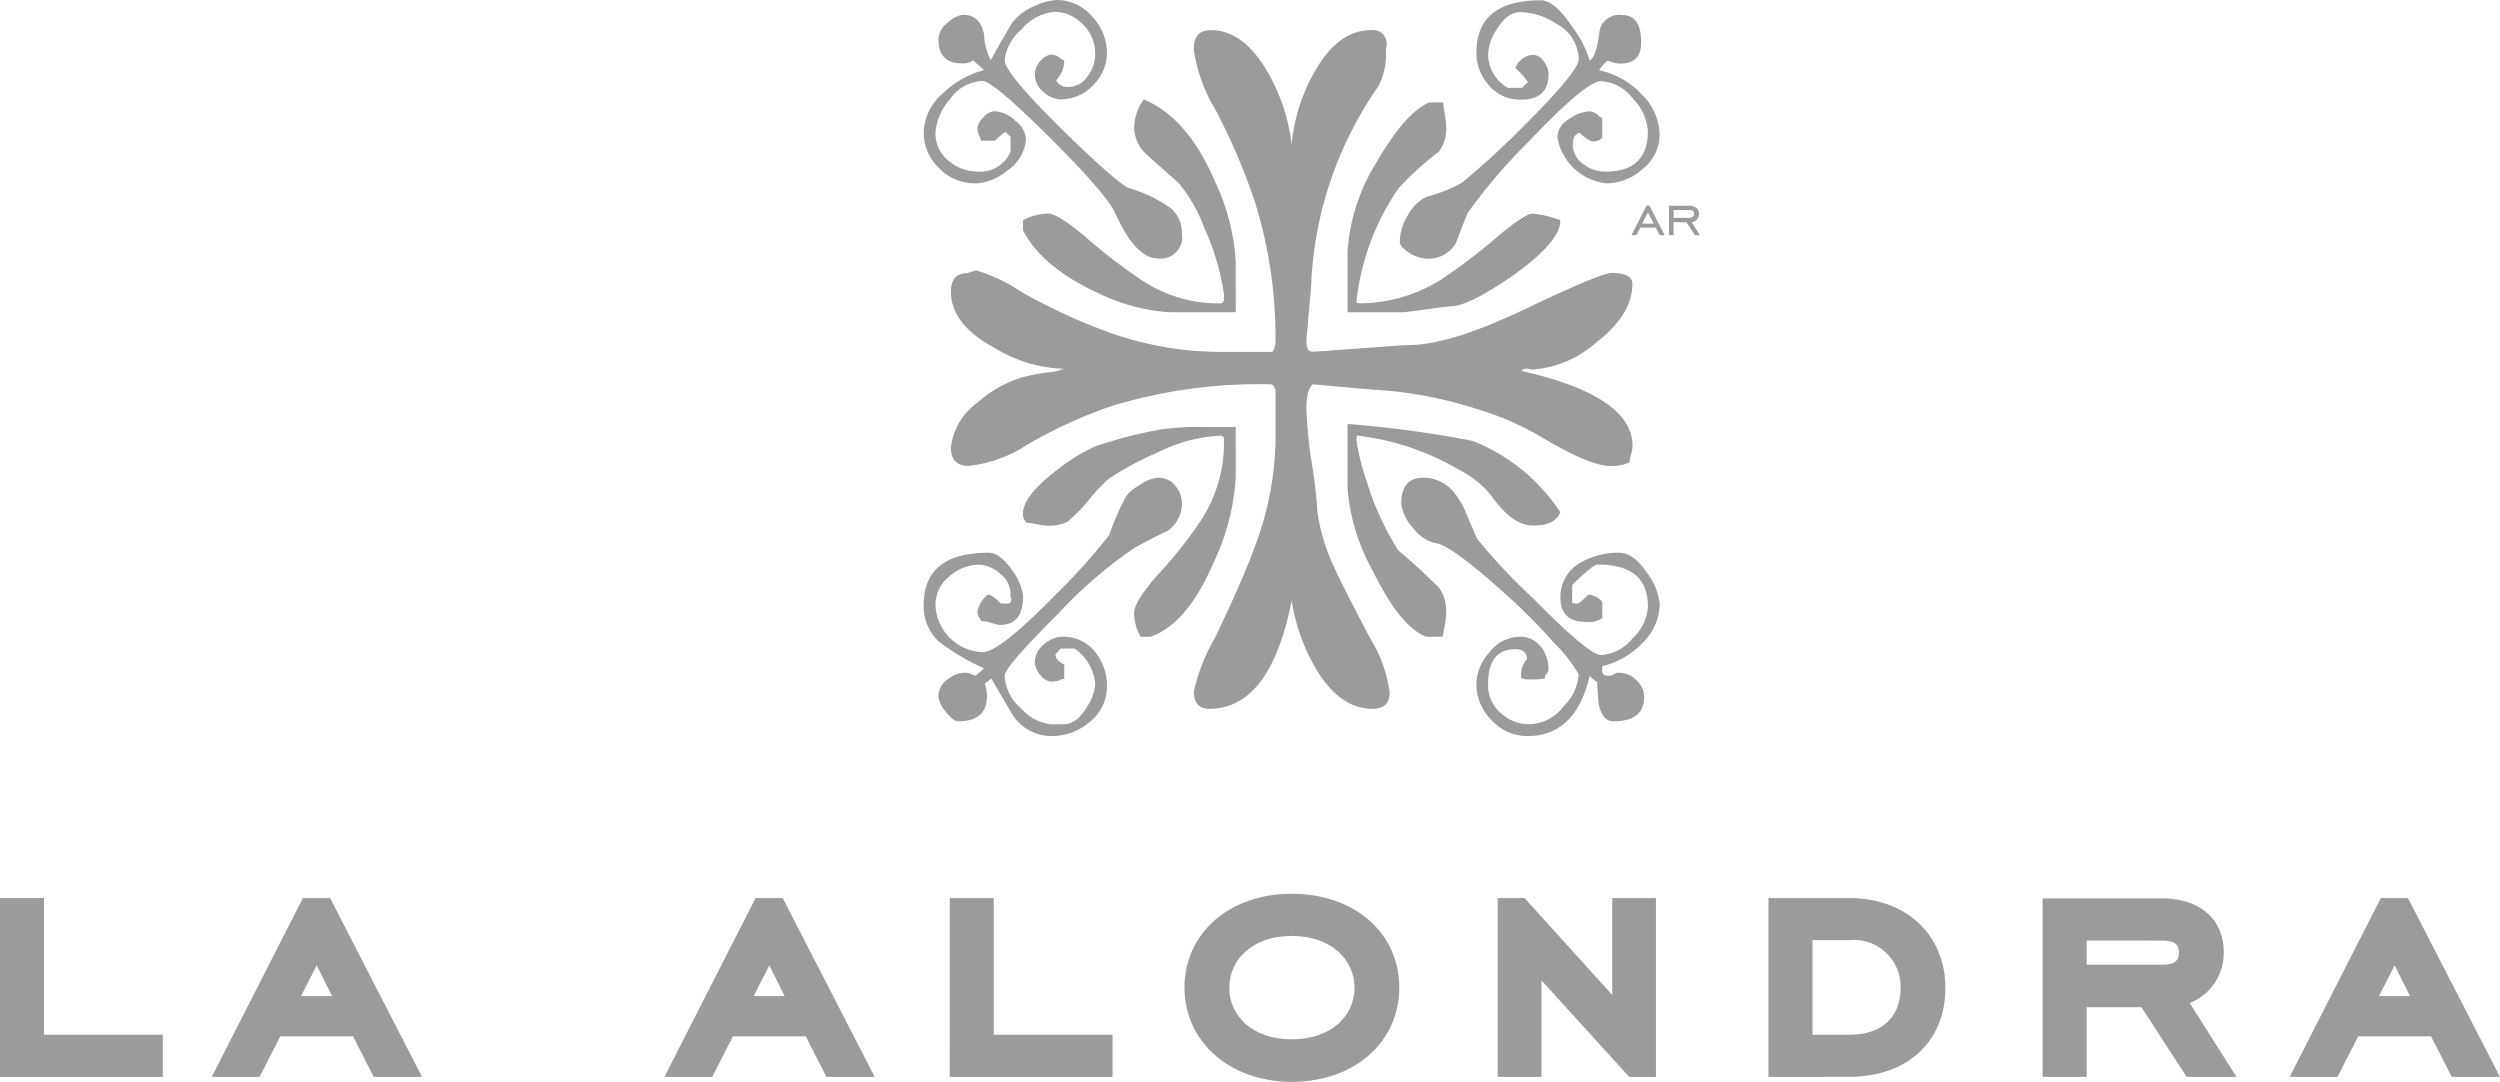 <svg xmlns="http://www.w3.org/2000/svg" viewBox="0 0 181.031 78.339"><defs><style>.cls-1{fill:#9b9b9b;}</style></defs><title>marcaRecurso 11</title><g id="Capa_2" data-name="Capa 2"><g id="Capa_1-2" data-name="Capa 1"><path id="Trazado_248" data-name="Trazado 248" class="cls-1" d="M85.592,16.955a1.553,1.553,0,0,1-1.318,1.757,1.537,1.537,0,0,1-.439,0q-1.6,0-3.093-3.3Q80.1,14.026,76,9.947t-4.851-4.08A2.984,2.984,0,0,0,68.78,7.2a4.079,4.079,0,0,0-1.04,2.4,2.508,2.508,0,0,0,.96,2.05,3.251,3.251,0,0,0,2.078.773,2.383,2.383,0,0,0,2.4-1.44V9.917L72.8,9.545a5.525,5.525,0,0,0-.743.64H71.044a1.562,1.562,0,0,0-.133-.348,1.354,1.354,0,0,1-.133-.559,1.253,1.253,0,0,1,.427-.772,1.174,1.174,0,0,1,.8-.454,2.3,2.3,0,0,1,1.519.7,1.865,1.865,0,0,1,.773,1.276,2.988,2.988,0,0,1-1.386,2.343,3.725,3.725,0,0,1-2.238.906,3.6,3.6,0,0,1-2.691-1.119A3.561,3.561,0,0,1,66.888,9.6,3.829,3.829,0,0,1,68.2,6.829a6.871,6.871,0,0,1,3.061-1.757l-.8-.7a1.229,1.229,0,0,1-.854.213q-1.651,0-1.652-1.757a1.562,1.562,0,0,1,.692-1.2,2.022,2.022,0,0,1,1.065-.56q1.281,0,1.545,1.436a4.687,4.687,0,0,0,.483,1.865q.48-.9,1.546-2.716A4.05,4.05,0,0,1,74.932.426,4.426,4.426,0,0,1,76.477,0a3.365,3.365,0,0,1,2.61,1.2,3.821,3.821,0,0,1,1.067,2.584,3.272,3.272,0,0,1-1.012,2.4A3.217,3.217,0,0,1,76.8,7.2a1.946,1.946,0,0,1-1.225-.531,1.663,1.663,0,0,1-.64-1.334,1.359,1.359,0,0,1,.427-.933,1.139,1.139,0,0,1,.745-.449,1.015,1.015,0,0,1,.613.213,1.257,1.257,0,0,0,.343.209,2.074,2.074,0,0,1-.586,1.442.9.9,0,0,0,.853.479,1.689,1.689,0,0,0,1.41-.746,2.61,2.61,0,0,0,.561-1.6A2.938,2.938,0,0,0,78.231,1.6,2.783,2.783,0,0,0,76.366.853,3.512,3.512,0,0,0,74,2.1a3.464,3.464,0,0,0-1.252,2.264q0,.909,4.209,5.066Q81,13.376,81.8,13.641a9.612,9.612,0,0,1,2.985,1.444,2.338,2.338,0,0,1,.8,1.865Zm0,19.4a2.513,2.513,0,0,1-1.013,2.078c-.568.249-1.384.669-2.45,1.253a32.331,32.331,0,0,0-5.49,4.744q-3.889,3.864-3.89,4.5a3.312,3.312,0,0,0,1.2,2.373,3.356,3.356,0,0,0,2.16,1.143h.906c.642,0,1.209-.427,1.707-1.279a3.345,3.345,0,0,0,.586-1.651,3.5,3.5,0,0,0-1.493-2.555H76.8l-.372.425q0,.424.636.745v1.012a1.6,1.6,0,0,0-.343.111,1.828,1.828,0,0,1-.613.1,1.073,1.073,0,0,1-.774-.483,1.435,1.435,0,0,1-.4-.9,1.653,1.653,0,0,1,.668-1.308,2.045,2.045,0,0,1,1.3-.557,2.917,2.917,0,0,1,2.562,1.329,3.8,3.8,0,0,1,.692,2.186,3.26,3.26,0,0,1-1.253,2.665,4.2,4.2,0,0,1-2.69,1.012,3.355,3.355,0,0,1-2.825-1.438q-.8-1.334-1.6-2.719c-.107.068-.267.2-.479.372a2.887,2.887,0,0,1,.158.907c0,1.2-.693,1.81-2.078,1.81-.247,0-.548-.228-.9-.69a2.077,2.077,0,0,1-.534-1.066A1.5,1.5,0,0,1,68.7,49.14a1.938,1.938,0,0,1,1.118-.427,1.139,1.139,0,0,1,.533.109.825.825,0,0,0,.321.1l.586-.53a15.792,15.792,0,0,1-3.25-1.918,3.426,3.426,0,0,1-1.119-2.667q0-3.782,4.69-3.782c.568,0,1.157.444,1.757,1.333a3.825,3.825,0,0,1,.747,1.813c0,1.383-.551,2.078-1.652,2.078a2.19,2.19,0,0,1-.613-.138,2.64,2.64,0,0,0-.773-.132.69.69,0,0,0-.133-.24.763.763,0,0,1-.133-.454,2.029,2.029,0,0,1,.749-1.223c.212,0,.528.211.955.639h.586a.362.362,0,0,0,.159-.318l-.053-.161v-.255a1.856,1.856,0,0,0-.775-1.442,2.415,2.415,0,0,0-1.517-.636,3.271,3.271,0,0,0-2.134.851,2.628,2.628,0,0,0-1.012,2.076,3.559,3.559,0,0,0,3.411,3.409q1.227,0,5.277-4.153a43.255,43.255,0,0,0,3.889-4.319,21.078,21.078,0,0,1,1.228-2.823,3.676,3.676,0,0,1,1.09-.878,2.671,2.671,0,0,1,1.2-.455,1.528,1.528,0,0,1,1.3.613,1.973,1.973,0,0,1,.455,1.146Zm32.62-4.047a2.2,2.2,0,0,1-.108.612,2.039,2.039,0,0,0-.105.557,2.9,2.9,0,0,1-1.391.266c-.991,0-2.683-.711-5.057-2.132a20.162,20.162,0,0,0-4.377-1.917,30.156,30.156,0,0,0-6.5-1.386q-2.828-.211-5.6-.482c-.316.22-.475.818-.475,1.813a31.285,31.285,0,0,0,.4,3.947,33.466,33.466,0,0,1,.4,3.514,13.944,13.944,0,0,0,1.171,3.887q.537,1.228,2.671,5.277a9.652,9.652,0,0,1,1.383,3.889c0,.783-.413,1.176-1.226,1.176q-2.242,0-3.895-2.562a13.765,13.765,0,0,1-1.967-5.277q-1.549,7.833-5.97,7.837-1.12,0-1.119-1.28a14.086,14.086,0,0,1,1.545-3.893q1.971-4.1,2.826-6.447a22.745,22.745,0,0,0,1.545-7.621V28.2a.521.521,0,0,1-.109-.213c-.036-.105-.16-.163-.371-.163a36.912,36.912,0,0,0-11.3,1.549A33.927,33.927,0,0,0,74.4,32.193a9.637,9.637,0,0,1-4.263,1.545q-1.279,0-1.279-1.33a4.643,4.643,0,0,1,1.918-3.252,8.654,8.654,0,0,1,3.358-1.863,14.7,14.7,0,0,1,2.185-.376,3.264,3.264,0,0,0,.8-.263.433.433,0,0,1-.16.05,10.136,10.136,0,0,1-4.9-1.491q-3.2-1.706-3.2-4.1,0-1.329,1.171-1.331l.639-.213a12.325,12.325,0,0,1,3.25,1.544,41.642,41.642,0,0,0,6.023,2.823,24.141,24.141,0,0,0,8.368,1.546h3.837a1.412,1.412,0,0,0,.215-.8A32.884,32.884,0,0,0,90.817,14.45,45.525,45.525,0,0,0,87.991,7.9a11.577,11.577,0,0,1-1.55-4.329c0-.923.406-1.391,1.227-1.391q2.394,0,4.156,3.094a13.7,13.7,0,0,1,1.707,5.167,12.988,12.988,0,0,1,1.651-5.22q1.7-3.042,4.1-3.039a.992.992,0,0,1,1.122.842,1.017,1.017,0,0,1,0,.281l-.055.366a4.775,4.775,0,0,1-.531,2.562,27.156,27.156,0,0,0-4.851,13.909c0,.32-.047.942-.135,1.865S94.7,23.46,94.7,23.6c-.069.566-.1.944-.1,1.118,0,.5.14.747.425.747q.321,0,3.514-.242c2.135-.157,3.284-.236,3.463-.236q2.982,0,8.448-2.611t6.263-2.611c.992,0,1.494.263,1.494.8q0,2.239-2.719,4.319a7.777,7.777,0,0,1-4.37,1.864h-.322a.566.566,0,0,0-.638.107q8.061,1.821,8.06,5.446Zm-28.727-9.7H84.634a13.787,13.787,0,0,1-5.116-1.388q-4.052-1.861-5.436-4.533v-.743a4.076,4.076,0,0,1,1.813-.48q.692,0,2.719,1.7a38.935,38.935,0,0,0,4.1,3.148,10.01,10.01,0,0,0,5.172,1.651h.586c.1-.105.16-.179.16-.213v-.427a17.853,17.853,0,0,0-1.439-4.852,10.875,10.875,0,0,0-1.867-3.249q-1.171-1.012-2.343-2.08a2.647,2.647,0,0,1-.854-2.024A3.625,3.625,0,0,1,82.82,7.2q3.2,1.332,5.17,5.969a15.422,15.422,0,0,1,1.493,5.862Zm0,11.884a16.54,16.54,0,0,1-1.6,6.233Q85.964,45.2,83.3,46.111h-.7a3.472,3.472,0,0,1-.478-1.706q0-.8,1.652-2.72a30.256,30.256,0,0,0,3.148-3.943,10.2,10.2,0,0,0,1.706-5.435v-.64l-.16-.108H88.1a11.712,11.712,0,0,0-4.319,1.225,22.535,22.535,0,0,0-3.465,1.866,11.557,11.557,0,0,0-1.439,1.52,10.877,10.877,0,0,1-1.6,1.625,3.026,3.026,0,0,1-1.5.263,4.054,4.054,0,0,1-.719-.1,4.054,4.054,0,0,0-.718-.107.862.862,0,0,1-.268-.64q0-1.329,2.562-3.25a12.92,12.92,0,0,1,2.719-1.651,31.024,31.024,0,0,1,4.8-1.226,19.835,19.835,0,0,1,3.148-.161h2.182Zm23.5-18.547V16q0,1.491-3.413,3.944-3.251,2.238-4.527,2.238c-.146,0-.722.073-1.733.215s-1.611.213-1.785.213H97.579V18.185a13.969,13.969,0,0,1,2.079-6.4q2.087-3.624,3.84-4.37h1.012a5.314,5.314,0,0,0,.11.824,6.176,6.176,0,0,1,.1.879,2.742,2.742,0,0,1-.53,1.865,22,22,0,0,0-2.928,2.663,17.842,17.842,0,0,0-3.04,8.211c0,.033.04.073.108.105h.318a11.211,11.211,0,0,0,5.6-1.651,39.97,39.97,0,0,0,4.157-3.148q2.026-1.706,2.61-1.7a8.514,8.514,0,0,1,1.971.482Zm0,21.156c-.253.639-.907.956-1.977.956-.956,0-1.921-.655-2.877-1.971a6.892,6.892,0,0,0-2.5-2.078,18.658,18.658,0,0,0-7.247-2.451l-.056-.054c-.068.036-.108.162-.108.375a16.753,16.753,0,0,0,.748,2.984,20.435,20.435,0,0,0,2.293,5.008q1.013.806,2.928,2.668a2.87,2.87,0,0,1,.53,1.865,6.162,6.162,0,0,1-.1.878c-.073.4-.125.683-.159.827h-1.177c-1.244-.469-2.522-2.027-3.833-4.694a14.574,14.574,0,0,1-1.872-6.072V30.7a80.415,80.415,0,0,1,9.064,1.226,13.607,13.607,0,0,1,6.351,5.172Zm7.191-27.395a3.2,3.2,0,0,1-1.225,2.532,3.983,3.983,0,0,1-2.614,1.04,4.038,4.038,0,0,1-3.565-3.359,1.576,1.576,0,0,1,.854-1.3,2.785,2.785,0,0,1,1.438-.559.956.956,0,0,1,.612.242,1.284,1.284,0,0,0,.345.239v1.44a.882.882,0,0,1-.641.264q-.319,0-1.01-.638c-.316.105-.48.389-.48.85a1.7,1.7,0,0,0,.748,1.415,2.6,2.6,0,0,0,1.6.559c2.056,0,3.09-.977,3.09-2.928a3.728,3.728,0,0,0-1.094-2.371,3.089,3.089,0,0,0-2.313-1.251c-.716,0-2.435,1.438-5.173,4.319a40.649,40.649,0,0,0-4.474,5.224c-.289.708-.57,1.438-.852,2.185a2.312,2.312,0,0,1-2.189,1.118,2.719,2.719,0,0,1-1.757-.9.736.736,0,0,1-.11-.429,3.664,3.664,0,0,1,.564-1.784,3.127,3.127,0,0,1,1.355-1.359,11.034,11.034,0,0,0,2.562-1.014,59.642,59.642,0,0,0,4.584-4.209q3.89-3.889,3.889-4.744a2.973,2.973,0,0,0-1.6-2.558,4.935,4.935,0,0,0-2.662-.851q-.909,0-1.655,1.223a3.425,3.425,0,0,0-.638,1.706v.321A2.8,2.8,0,0,0,109.2,6.365h1.015l.427-.427a5.383,5.383,0,0,0-.908-1.01,1.446,1.446,0,0,1,1.281-.956.961.961,0,0,1,.772.477,1.563,1.563,0,0,1,.348.9q0,1.867-1.971,1.865a2.929,2.929,0,0,1-2.453-1.171,3.379,3.379,0,0,1-.8-2.24q0-3.781,4.685-3.783.959,0,2.292,1.971a7.757,7.757,0,0,1,1.225,2.4c.321-.209.55-.868.693-1.971a1.437,1.437,0,0,1,1.524-1.344c.042,0,.084.007.126.013q1.386,0,1.385,1.972c0,1.031-.5,1.543-1.486,1.543a1.741,1.741,0,0,1-.615-.105,2.135,2.135,0,0,0-.349-.108c-.393.393-.586.624-.586.7a5.928,5.928,0,0,1,3.118,1.784,4.185,4.185,0,0,1,1.255,2.845Zm0,34.108a3.91,3.91,0,0,1-1.012,2.509,6.106,6.106,0,0,1-3.148,1.919v.318c0,.247.146.366.428.366a.632.632,0,0,0,.425-.1.5.5,0,0,1,.373-.109,1.759,1.759,0,0,1,1.251.537,1.647,1.647,0,0,1,.564,1.223q0,1.758-2.241,1.757c-.532,0-.89-.439-1.068-1.328-.035-.5-.069-1.013-.1-1.548-.111,0-.283-.146-.534-.428q-1.016,4.377-4.531,4.372a3.5,3.5,0,0,1-2.562-1.145,3.671,3.671,0,0,1-1.115-2.64,3.513,3.513,0,0,1,.958-2.291,2.826,2.826,0,0,1,2.188-1.116,1.819,1.819,0,0,1,1.515.716,2.5,2.5,0,0,1,.561,1.575.534.534,0,0,1-.135.4.456.456,0,0,0-.13.346h-.054a4.507,4.507,0,0,0-.531.055h-.536a1.258,1.258,0,0,1-.586-.11,1.789,1.789,0,0,1,.424-1.382c-.035-.463-.318-.7-.854-.7-1.313,0-1.967.838-1.967,2.5a2.633,2.633,0,0,0,1.06,2.241,2.9,2.9,0,0,0,1.977.69,3.193,3.193,0,0,0,2.451-1.327,3.471,3.471,0,0,0,1.067-2.292,10.418,10.418,0,0,0-1.784-2.269,41.526,41.526,0,0,0-3.225-3.275c-2.769-2.521-4.55-3.834-5.327-3.943a2.858,2.858,0,0,1-1.707-1.171,3.04,3.04,0,0,1-.8-1.708q0-1.866,1.6-1.866a2.869,2.869,0,0,1,2.079.906,5.7,5.7,0,0,1,1.012,1.652c.247.6.516,1.225.8,1.863a41.776,41.776,0,0,0,4,4.264q4.1,4.16,4.96,4.157a3.2,3.2,0,0,0,2.291-1.2,3.5,3.5,0,0,0,1.118-2.317q0-3.034-3.62-3.035c-.256,0-.874.5-1.866,1.489v1.28c0,.034.124.054.372.054.105,0,.372-.215.8-.639a1.357,1.357,0,0,1,1.011.531v1.172a1.757,1.757,0,0,1-1.171.267q-1.868,0-1.866-1.761a2.845,2.845,0,0,1,1.6-2.607,5.466,5.466,0,0,1,2.663-.641c.673,0,1.333.469,1.977,1.413a4.543,4.543,0,0,1,.959,2.371Z"/><path id="Trazado_249" data-name="Trazado 249" class="cls-1" d="M118.138,17.027l1.089-2.138h.211l1.1,2.138h-.359l-.278-.545h-1.127l-.274.545Zm.777-.829h.833l-.417-.816Z"/><path id="Trazado_250" data-name="Trazado 250" class="cls-1" d="M121.191,16.091v.936h-.337V14.9h1.472a.778.778,0,0,1,.512.156.546.546,0,0,1,.184.439.553.553,0,0,1-.146.395.627.627,0,0,1-.379.2l.593.94h-.366l-.6-.936Zm0-.313h1.135a.41.41,0,0,0,.265-.073.3.3,0,0,0,0-.427.416.416,0,0,0-.265-.073h-1.135Z"/><path id="Trazado_251" data-name="Trazado 251" class="cls-1" d="M0,65.029H3.188v9.9h8.6v3.049H0Z"/><path id="Trazado_252" data-name="Trazado 252" class="cls-1" d="M25.566,75.041H20.3l-1.5,2.938H15.334l6.6-12.948h1.971l6.654,12.948h-3.5Zm-3.772-2.912h2.247l-1.108-2.22Z"/><path id="Trazado_253" data-name="Trazado 253" class="cls-1" d="M58.345,75.041H53.074l-1.5,2.938H48.112l6.6-12.948H56.68l6.656,12.948H59.842Zm-3.772-2.912h2.245l-1.109-2.221Z"/><path id="Trazado_254" data-name="Trazado 254" class="cls-1" d="M68.773,65.029h3.188v9.9h8.6v3.049H68.771Z"/><path id="Trazado_255" data-name="Trazado 255" class="cls-1" d="M85.77,71.52c0-3.914,3.217-6.8,7.766-6.8,4.575,0,7.79,2.855,7.79,6.8,0,3.908-3.215,6.819-7.79,6.819C88.987,78.339,85.77,75.378,85.77,71.52Zm3.244,0c0,2.021,1.665,3.74,4.522,3.74,2.911,0,4.548-1.744,4.548-3.74s-1.663-3.747-4.548-3.747c-2.856,0-4.518,1.72-4.518,3.747Z"/><path id="Trazado_256" data-name="Trazado 256" class="cls-1" d="M111.619,70.991v6.987h-3.165V65.029h1.94l6.351,7.016V65.029h3.165V77.978h-1.939Z"/><path id="Trazado_257" data-name="Trazado 257" class="cls-1" d="M128.061,77.978V65.029h5.822c4.272,0,6.988,2.773,6.988,6.515s-2.607,6.431-6.988,6.431Zm3.189-9.9v6.848h2.662c2.523,0,3.717-1.414,3.717-3.409a3.385,3.385,0,0,0-3.312-3.456,3.427,3.427,0,0,0-.405.015Z"/><path id="Trazado_258" data-name="Trazado 258" class="cls-1" d="M155.069,72.932H151.1v5.046h-3.19V65.056h8.653c2.635,0,4.465,1.415,4.465,3.911a3.88,3.88,0,0,1-2.468,3.66l3.386,5.351h-3.608ZM151.1,68.106v1.75h5.463c1,0,1.218-.359,1.218-.886,0-.5-.22-.861-1.218-.861Z"/><path id="Trazado_259" data-name="Trazado 259" class="cls-1" d="M176.035,75.041h-5.271l-1.5,2.938H165.8l6.6-12.948h1.967l6.662,12.948h-3.494Zm-3.773-2.912h2.251l-1.11-2.22Z"/></g></g></svg>